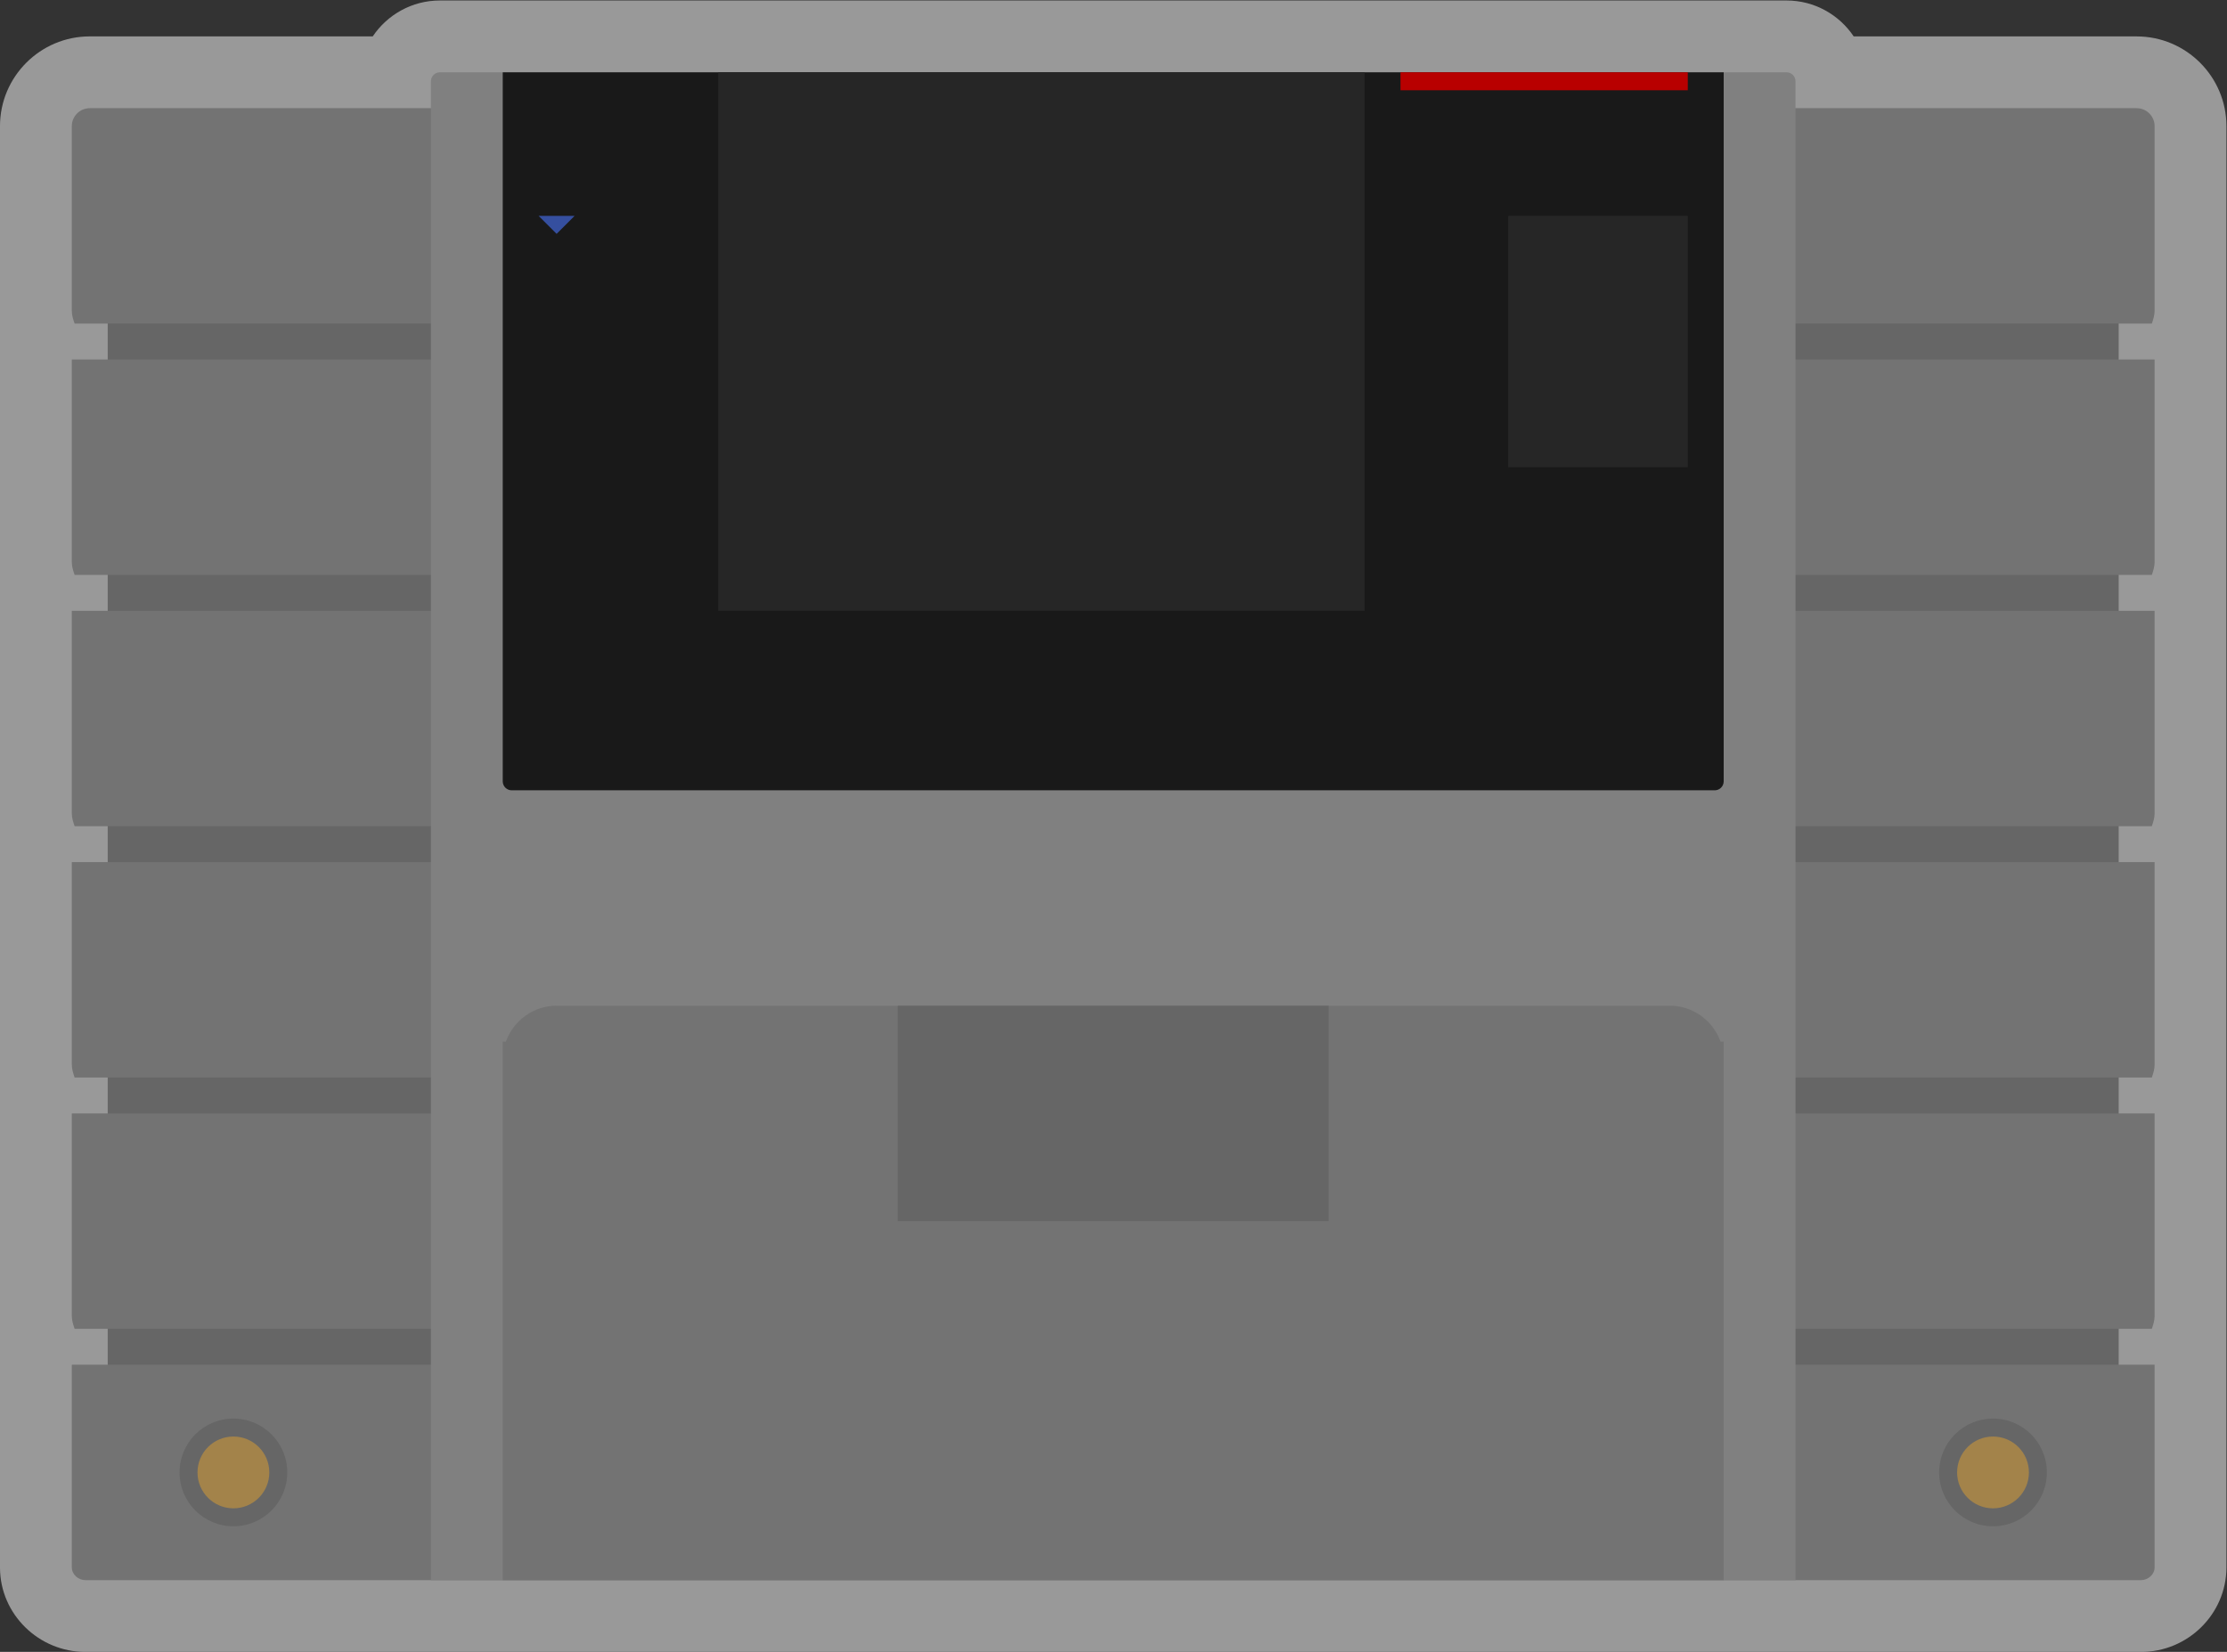<?xml version="1.0" encoding="UTF-8" standalone="no"?>
<svg
   xmlns:dc="http://purl.org/dc/elements/1.1/"
   xmlns:cc="http://creativecommons.org/ns#"
   xmlns:rdf="http://www.w3.org/1999/02/22-rdf-syntax-ns#"
   xmlns:svg="http://www.w3.org/2000/svg"
   xmlns="http://www.w3.org/2000/svg"
   viewBox="0 0 330.667 245.333"
   height="245.333"
   width="330.667"
   xml:space="preserve"
   id="svg2"
   version="1.1"><rect x="0" y="0" width="330.667" height="245.333" fill="#333333" stroke="none"/><defs
     id="defs6"><clipPath
       id="clipPath18"
       clipPathUnits="userSpaceOnUse"><path
         id="path16"
         d="M 0,256 H 256 V 0 H 0 Z" /></clipPath><clipPath
       id="clipPath26"
       clipPathUnits="userSpaceOnUse"><path
         id="path24"
         d="M 4,220 H 252 V 36 H 4 Z" /></clipPath><clipPath
       id="clipPath44"
       clipPathUnits="userSpaceOnUse"><path
         id="path42"
         d="M 0,256 H 256 V 0 H 0 Z" /></clipPath></defs><g
     transform="matrix(1.333,0,0,-1.333,-5.333,293.333)"
     id="g10"><g
       id="g12"><g
         clip-path="url(#clipPath18)"
         id="g14"><g
           id="g20"><g
             id="g22" /><g
             id="g34"><g
               style="opacity:0.5"
               id="g32"
               clip-path="url(#clipPath26)"><g
                 id="g30"
                 transform="translate(243.309,44.238)"><path
                   id="path28"
                   style="fill:#ffffff;fill-opacity:1;fill-rule:nonzero;stroke:none"
                   d="M 0,0 C -0.244,-0.151 -0.533,-0.238 -0.834,-0.238 -0.533,-0.238 -0.244,-0.151 0,0 0.163,0.101 0.305,0.23 0.418,0.381 0.305,0.23 0.163,0.101 0,0 m -1.309,171.762 h -31.52 c -1.616,2.41 -4.366,4 -7.48,4 h -7 -4 -32 -4 -72 -24 -7 c -3.114,0 -5.863,-1.59 -7.48,-4 h -31.52 c -5.514,0 -10,-4.486 -10,-10 V 141.199 135.762 113.199 107.762 85.199 79.762 57.199 51.762 29.199 23.762 1.199 1.159 l 0.001,-0.055 c 0.03,-5.137 4.302,-9.342 9.524,-9.342 h 38.475 8 136 8 38.475 c 5.222,0 9.495,4.205 9.525,9.375 v 0.023 0.039 22.563 5.437 22.563 5.437 22.563 5.437 22.563 5.437 22.563 5.437 20.563 c 0,5.514 -4.486,10 -10,10" /></g></g></g></g></g></g><path
       id="path36"
       style="fill:#666666;fill-opacity:1;fill-rule:nonzero;stroke:none"
       d="M 240,64 H 16 v 124 h 224 z" /><g
       id="g38"><g
         clip-path="url(#clipPath44)"
         id="g40"><g
           transform="translate(242.475,44)"
           id="g46"><path
             id="path48"
             style="fill:#737373;fill-opacity:1;fill-rule:nonzero;stroke:none"
             d="m 0,0 c 0.803,0 1.52,0.619 1.525,1.422 0,0.005 0,0.01 0,0.015 V 24 h -232 V 1.437 c 0,-0.005 0,-0.01 0,-0.015 C -230.47,0.619 -229.752,0 -228.95,0 Z" /></g><g
           transform="translate(243.688,72)"
           id="g50"><path
             id="path52"
             style="fill:#737373;fill-opacity:1;fill-rule:nonzero;stroke:none"
             d="M 0,0 C 0.162,0.459 0.312,0.927 0.312,1.437 V 24 h -232 V 1.437 c 0,-0.51 0.151,-0.978 0.313,-1.437 z" /></g><g
           transform="translate(243.688,100)"
           id="g54"><path
             id="path56"
             style="fill:#737373;fill-opacity:1;fill-rule:nonzero;stroke:none"
             d="M 0,0 C 0.162,0.459 0.312,0.927 0.312,1.437 V 24 h -232 V 1.437 c 0,-0.51 0.151,-0.978 0.313,-1.437 z" /></g><g
           transform="translate(243.688,128)"
           id="g58"><path
             id="path60"
             style="fill:#737373;fill-opacity:1;fill-rule:nonzero;stroke:none"
             d="M 0,0 C 0.162,0.459 0.312,0.927 0.312,1.437 V 24 h -232 V 1.437 c 0,-0.51 0.151,-0.978 0.313,-1.437 z" /></g><g
           transform="translate(243.688,156)"
           id="g62"><path
             id="path64"
             style="fill:#737373;fill-opacity:1;fill-rule:nonzero;stroke:none"
             d="M 0,0 C 0.162,0.459 0.312,0.927 0.312,1.437 V 24 h -232 V 1.437 c 0,-0.51 0.151,-0.978 0.313,-1.437 z" /></g><g
           transform="translate(243.688,184)"
           id="g66"><path
             id="path68"
             style="fill:#737373;fill-opacity:1;fill-rule:nonzero;stroke:none"
             d="M 0,0 C 0.162,0.459 0.312,0.927 0.312,1.437 V 22 c 0,1.105 -0.895,2 -2,2 h -228 c -1.104,0 -2,-0.895 -2,-2 V 1.437 c 0,-0.51 0.151,-0.978 0.313,-1.437 z" /></g><g
           transform="translate(204,44)"
           id="g70"><path
             id="path72"
             style="fill:#808080;fill-opacity:1;fill-rule:nonzero;stroke:none"
             d="m 0,0 h -152 v 167 c 0,0.552 0.448,1 1,1 H -1 c 0.552,0 1,-0.448 1,-1 z" /></g><g
           transform="translate(195,132)"
           id="g74"><path
             id="path76"
             style="fill:#191919;fill-opacity:1;fill-rule:nonzero;stroke:none"
             d="m 0,0 h -134 c -0.552,0 -1,0.448 -1,1 V 80 H 1 V 1 C 1,0.448 0.552,0 0,0" /></g><path
           id="path78"
           style="fill:#b80000;fill-opacity:1;fill-rule:nonzero;stroke:none"
           d="m 192,210 h -32 v 2 h 32 z" /><path
           id="path80"
           style="fill:#262626;fill-opacity:1;fill-rule:nonzero;stroke:none"
           d="M 156,152 H 84 v 60 h 72 z" /><path
           id="path82"
           style="fill:#262626;fill-opacity:1;fill-rule:nonzero;stroke:none"
           d="m 192,168 h -20 v 28 h 20 z" /><g
           transform="translate(66,194)"
           id="g84"><path
             id="path86"
             style="fill:#354f9f;fill-opacity:1;fill-rule:nonzero;stroke:none"
             d="M 0,0 -2,2 H 2 Z" /></g><g
           transform="translate(195.648,104)"
           id="g88"><path
             id="path90"
             style="fill:#737373;fill-opacity:1;fill-rule:nonzero;stroke:none"
             d="m 0,0 c -0.829,2.323 -3.049,4 -5.648,4 h -124 c -2.598,0 -4.818,-1.677 -5.648,-4 h -0.352 v -60 h 136 V 0 Z" /></g><path
           id="path92"
           style="fill:#666666;fill-opacity:1;fill-rule:nonzero;stroke:none"
           d="m 152,84 h -48 v 24 h 48 z" /><g
           transform="translate(30,62)"
           id="g94"><path
             id="path96"
             style="fill:#666666;fill-opacity:1;fill-rule:nonzero;stroke:none"
             d="m 0,0 c -3.314,0 -6,-2.686 -6,-6 0,-3.314 2.686,-6 6,-6 3.314,0 6,2.686 6,6 0,3.314 -2.686,6 -6,6" /></g><g
           transform="translate(30,60)"
           id="g98"><path
             id="path100"
             style="fill:#a3834a;fill-opacity:1;fill-rule:nonzero;stroke:none"
             d="m 0,0 c 2.209,0 4,-1.791 4,-4 0,-2.209 -1.791,-4 -4,-4 -2.209,0 -4,1.791 -4,4 0,2.209 1.791,4 4,4" /></g><g
           transform="translate(226,62)"
           id="g102"><path
             id="path104"
             style="fill:#666666;fill-opacity:1;fill-rule:nonzero;stroke:none"
             d="m 0,0 c -3.314,0 -6,-2.686 -6,-6 0,-3.314 2.686,-6 6,-6 3.314,0 6,2.686 6,6 0,3.314 -2.686,6 -6,6" /></g><g
           transform="translate(226,60)"
           id="g106"><path
             id="path108"
             style="fill:#a3834a;fill-opacity:1;fill-rule:nonzero;stroke:none"
             d="m 0,0 c 2.209,0 4,-1.791 4,-4 0,-2.209 -1.791,-4 -4,-4 -2.209,0 -4,1.791 -4,4 0,2.209 1.791,4 4,4" /></g></g></g></g></svg>